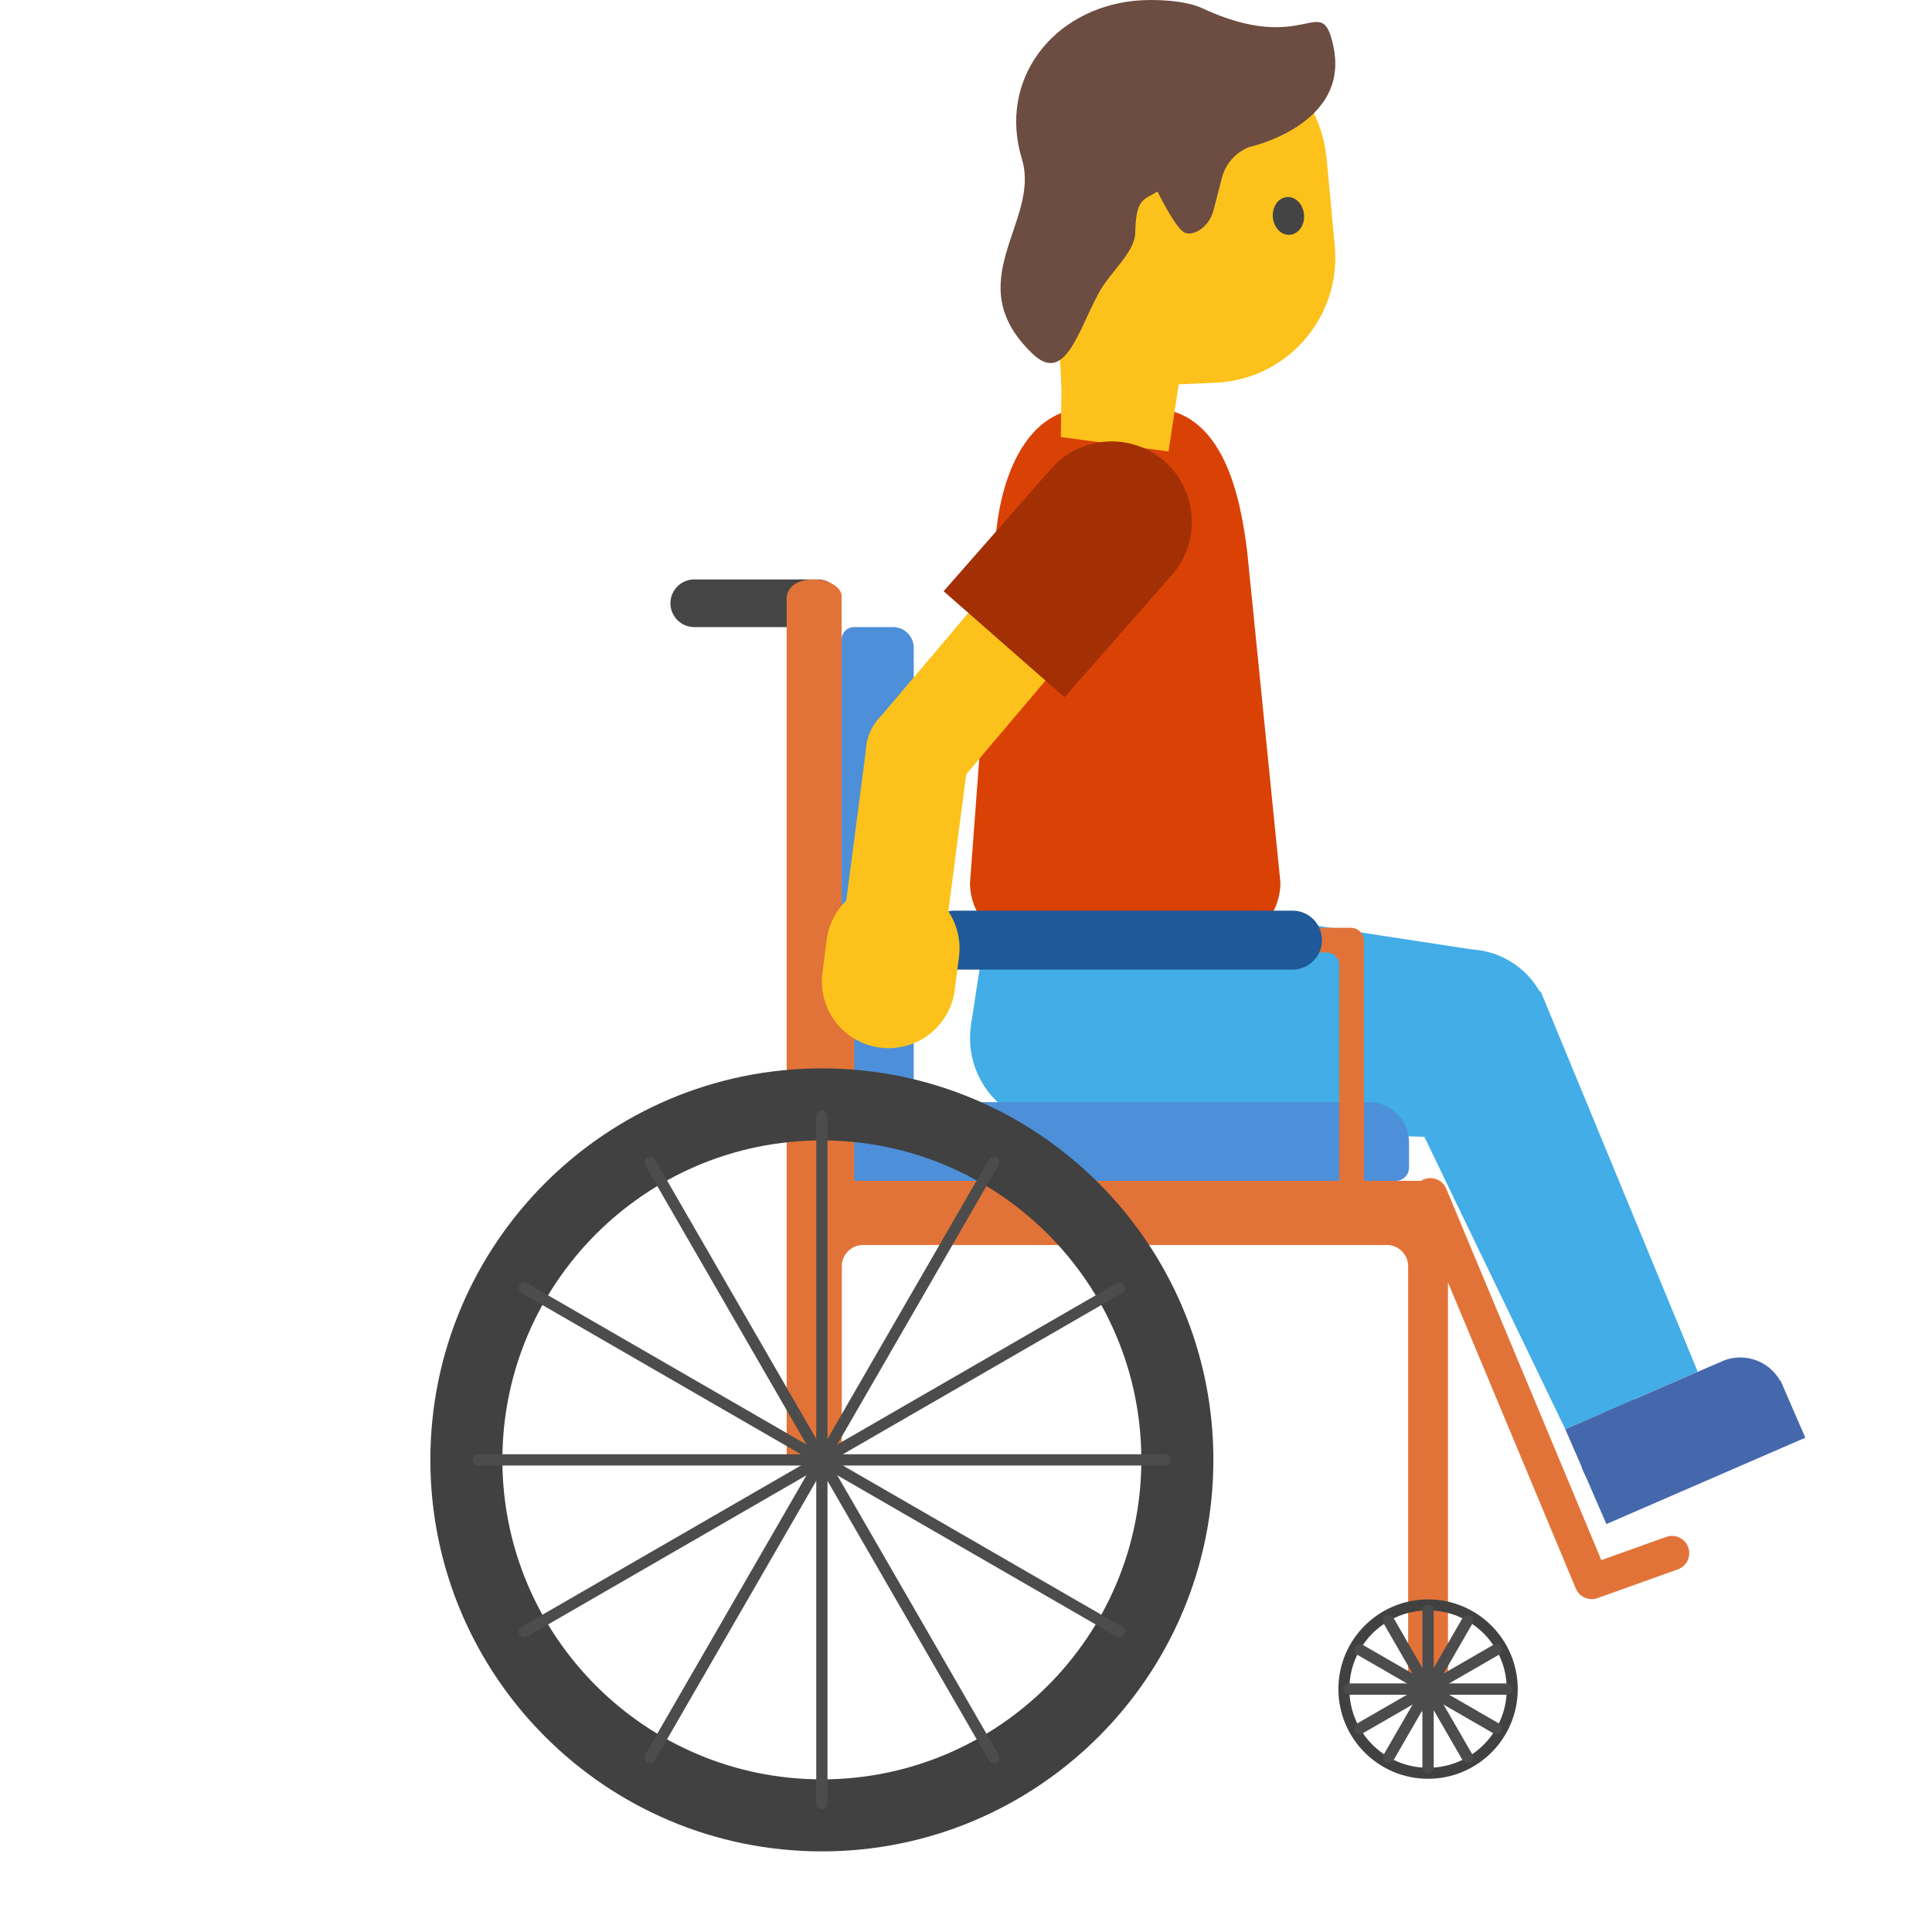 <?xml version="1.0" encoding="UTF-8" standalone="no"?><!DOCTYPE svg PUBLIC "-//W3C//DTD SVG 1.1//EN" "http://www.w3.org/Graphics/SVG/1.1/DTD/svg11.dtd"><svg width="100%" height="100%" viewBox="0 0 2225 2225" version="1.1" xmlns="http://www.w3.org/2000/svg" xmlns:xlink="http://www.w3.org/1999/xlink" xml:space="preserve" xmlns:serif="http://www.serif.com/" style="fill-rule:evenodd;clip-rule:evenodd;stroke-linecap:round;stroke-linejoin:round;stroke-miterlimit:1.5;"><g><g><path d="M1685.21,1310.64l8.767,-217.367l-451.788,-69.175l-38.745,271.517l481.766,15.024Z" style="fill:#42ade7;fill-rule:nonzero;"/></g><g><path d="M1118.32,1180.21c-8.48,55.379 29.604,107.22 84.983,115.7c55.375,8.475 107.221,-29.605 115.696,-84.984c8.475,-55.379 -29.604,-107.221 -84.984,-115.696c-55.379,-8.479 -107.22,29.6 -115.695,84.979Z" style="fill:#42ade7;"/></g><g><path d="M1118.31,1180.22l26.184,-171.067l200.696,30.717l-26.18,171.066l-200.7,-30.716Z" style="fill:#42ade7;"/></g></g><g><path d="M1190.16,1089.46l211.263,0c40.15,0 73.183,-33.037 73.183,-73.183l-38.267,-380.912c-7.65,-61.863 -26.945,-165.184 -111.291,-165.184l-73.025,0c-72.704,0 -103,85.942 -106.188,161.675l-28.7,384.579c-0.158,40.18 32.525,73.025 73.025,73.025Z" style="fill:#da4105;fill-rule:nonzero;"/></g><g><g><g><path d="M772.096,694.75c-0,-15.146 12.304,-27.45 27.45,-27.45l142.279,0c15.125,0 27.429,12.304 27.429,27.45c0,15.15 -12.304,27.429 -27.429,27.429l-142.279,0c-15.146,0 -27.45,-12.279 -27.45,-27.429Z" style="fill:#454545;"/></g><g><path d="M923.762,1684.42c4.796,23.045 43.771,25.041 45.696,-3.121l0,-223.025c0,-13.496 10.95,-24.442 24.446,-24.442l603.338,0c6.495,0 12.716,2.567 17.283,7.159c4.592,4.591 7.162,10.787 7.162,17.283l0,486.971c3.167,46.454 44.388,22.175 45.905,-0l-0,-562.367c-1.171,-17.812 -10.146,-22.104 -22.955,-22.954l-650.758,-0c-13.496,-0 -24.421,-10.925 -24.421,-24.421c-0.046,-121 -0.204,-650.433 -0.204,-650.433c-4.704,-22.588 -61.304,-25.8 -63.279,3.12l-0,993.109c-0.025,-0.092 17.717,2.087 17.787,3.121Z" style="fill:#e27338;fill-rule:nonzero;"/></g><g><g><path d="M1644.64,1841.96c-57,0 -103.283,46.284 -103.283,103.284c0,57 46.283,103.287 103.283,103.287c57,0 103.284,-46.287 103.284,-103.287c-0,-57 -46.284,-103.284 -103.284,-103.284Zm0,12.667c-50.016,0 -90.62,40.604 -90.62,90.617c-0,50.016 40.604,90.621 90.62,90.621c50.017,-0 90.617,-40.605 90.617,-90.621c0,-50.013 -40.6,-90.617 -90.617,-90.617Z" style="fill:#414141;"/></g><g><path d="M1644.64,1854.63l0,181.225" style="fill:none;stroke:#4c4c4c;stroke-width:13.04px;"/></g><g><path d="M1599.33,1866.77l90.613,156.946" style="fill:none;stroke:#4c4c4c;stroke-width:13.04px;"/></g><g><path d="M1566.16,1899.94l156.946,90.608" style="fill:none;stroke:#4c4c4c;stroke-width:13.04px;"/></g><g><path d="M1554.03,1945.24l181.225,-0" style="fill:none;stroke:#4c4c4c;stroke-width:13.04px;"/></g><g><path d="M1566.16,1990.55l156.946,-90.608" style="fill:none;stroke:#4c4c4c;stroke-width:13.04px;"/></g><g><path d="M1599.33,2023.72l90.613,-156.942" style="fill:none;stroke:#4c4c4c;stroke-width:13.04px;"/></g></g><g><path d="M969.437,1269.31l606.85,0c25.638,0 46.409,20.771 46.409,46.409l-0,29.033c-0,8.379 -6.792,15.171 -15.171,15.171l-622.458,-0c-4.13,-0 -8.125,-1.65 -11.063,-4.588c-2.917,-2.941 -4.567,-6.908 -4.567,-11.066l0,-74.959Z" style="fill:#4d8fd9;"/></g><g><path d="M969.254,736.571c0,-7.942 6.45,-14.392 14.392,-14.392l44.891,0c13.13,0 23.755,10.65 23.755,23.779l-0,523.35l-83.038,0l0,-532.737Z" style="fill:#4d8fd9;"/></g><g><path d="M967.717,1068.57c-6.959,1.271 -11.934,4.558 -12.513,14.125l0,277.217c0.938,14.883 27.092,21.966 28.467,-0.001l-0,-262.983l544.525,0c3.741,0 7.312,1.496 9.966,4.133c2.634,2.642 4.117,6.217 4.117,9.95l0,248.9c1.808,28.68 27.542,14.871 28.479,0l0,-277.216c-0.466,-7.659 -6.408,-13.763 -14.241,-14.238l-587.088,0c-0.558,0.038 -1.137,0.075 -1.712,0.113Z" style="fill:#e27338;fill-rule:nonzero;"/></g><g><path d="M1065.22,1082.7c-0,-18.733 15.2,-33.937 33.925,-33.937l389.404,-0c18.729,-0 33.946,15.204 33.946,33.937c-0,18.729 -15.217,33.934 -33.946,33.934l-389.404,-0c-18.725,-0 -33.925,-15.205 -33.925,-33.934Z" style="fill:#205999;"/></g><g><g><path d="M946.512,1230.4c-248.833,0 -450.887,202.05 -450.887,450.884c-0,248.829 202.054,450.883 450.887,450.883c248.83,-0 450.884,-202.054 450.884,-450.883c-0,-248.834 -202.054,-450.884 -450.884,-450.884Zm0,82.963c-203.066,-0 -367.925,164.854 -367.925,367.921c0,203.066 164.859,367.92 367.925,367.92c203.067,0 367.921,-164.854 367.921,-367.92c0,-203.067 -164.854,-367.921 -367.921,-367.921Z" style="fill:#414141;"/></g><path d="M946.512,1285.72l0,791.133" style="fill:none;stroke:#4c4c4c;stroke-width:12.96px;"/><g><path d="M748.729,1338.72l395.563,685.137" style="fill:none;stroke:#4c4c4c;stroke-width:12.96px;"/></g><g><path d="M603.946,1483.5l685.141,395.567" style="fill:none;stroke:#4c4c4c;stroke-width:12.96px;"/></g><g><path d="M550.946,1681.29l791.129,-0" style="fill:none;stroke:#4c4c4c;stroke-width:12.96px;"/></g><g><path d="M603.946,1879.07l685.141,-395.567" style="fill:none;stroke:#4c4c4c;stroke-width:12.96px;"/></g><g><path d="M748.717,2023.85l395.566,-685.142" style="fill:none;stroke:#4c4c4c;stroke-width:12.96px;"/></g></g></g><g><path d="M1647.23,1376.64l185.896,445.129l92.442,-33.092" style="fill:none;stroke:#e27338;stroke-width:39.71px;"/></g></g><g><g><g><path d="M1600.5,1153.1c-20.129,49.158 3.433,105.412 52.592,125.542c49.158,20.133 105.416,-3.434 125.545,-52.592c20.134,-49.158 -3.433,-105.413 -52.591,-125.546c-49.159,-20.129 -105.413,3.438 -125.546,52.596Z" style="fill:#42ade7;"/></g><g><path d="M1802.7,1646.03l152.554,-66.183l-181.021,-438.338l-171.579,89.375l200.046,415.146Z" style="fill:#42ade7;fill-rule:nonzero;"/></g></g><g><path d="M1893.09,1721.99l132.138,-57.388c23.758,-10.283 36.629,-36.613 30.129,-61.671c-0.692,-2.662 -1.596,-5.271 -2.687,-7.783c-11.659,-26.775 -42.68,-39.104 -69.455,-27.442l-132.137,57.388c-26.775,11.658 -39.1,42.679 -27.442,69.454c11.529,26.566 42.867,38.946 69.454,27.441Z" style="fill:#4568ad;fill-rule:nonzero;"/><path d="M2050.68,1590.26l-229.087,99.475l28.429,65.466l229.092,-99.475l-28.434,-65.466Z" style="fill:#4568ad;fill-rule:nonzero;"/><path d="M1881.8,1611.66l-79.104,34.358l23.104,53.179l79.1,-34.358l-23.1,-53.179Z" style="fill:#4568ad;fill-rule:nonzero;"/></g></g><g><path d="M1223.8,340.392l-2.071,162.95l124.046,16.583l48.312,-320.162l-170.287,140.629Z" style="fill:#fcc21b;fill-rule:nonzero;"/></g><g><g><path d="M1208.78,176.95l13.788,271.542l177.141,-7.7c82.396,-3.559 145.067,-75.296 137.488,-157.33l-9.242,-99.575c-8.487,-92.008 -94.471,-156.625 -185.187,-139.095l-35.963,6.937c-59.137,11.563 -101.037,64.917 -98.025,125.221Z" style="fill:#fcc21b;fill-rule:nonzero;"/></g><path d="M1465.84,249.908c0.92,12.05 9.55,21.28 19.512,20.529c9.963,-0.745 17.379,-10.941 16.458,-22.991c-0.925,-12.05 -9.554,-21.279 -19.516,-20.534c-9.95,0.592 -17.221,10.955 -16.454,22.996" style="fill:#444;fill-rule:nonzero;"/><g><path d="M1189.08,407.371c37.558,35.946 52.375,-26.213 76.442,-70.196c13.366,-24.429 41.333,-46.442 41.854,-68.883c0.896,-39.454 8.991,-37.717 25.721,-47.659c-0,0 21.304,44.109 32.066,47.659c10.763,3.55 27.634,-7.654 32.479,-26.354l9.625,-37.246c4.167,-16.125 15.875,-29.304 31.405,-35.35c-0,-0 116.15,-25.138 97.02,-115.5c-14.058,-66.421 -30,12.058 -151.466,-44.517c-19.742,-9.2 -56.338,-10.542 -76.85,-8.492c-95.004,9.313 -158.271,91.009 -130.496,182.255c22,72.262 -74.329,141.4 12.2,224.283Z" style="fill:#6d4c41;fill-rule:nonzero;"/></g></g><g><path d="M1011.37,828.55l90.179,76.337l154.392,-182.42l-90.188,-76.325l-154.383,182.408Z" style="fill:#fcc21b;fill-rule:nonzero;"/></g><g><path d="M1116.65,864.858c-1.117,-32.979 -28.8,-58.85 -61.779,-57.733c-32.983,1.113 -58.854,28.796 -57.738,61.779c1.117,32.979 28.8,58.85 61.78,57.734c32.983,-1.117 58.85,-28.796 57.737,-61.78Z" style="fill:#fcc21b;"/></g><g><path d="M1225.95,803.033l-139.221,-122.15l124.967,-142.362c29.604,-32.492 78.471,-39.646 116.15,-17.009c43.558,26.171 57.862,83.538 31.696,127.096c-2.546,4.238 -5.421,8.275 -8.625,12.063l-124.967,142.362Z" style="fill:#a23004;fill-rule:nonzero;"/></g><g><path d="M971.062,1064.3l117.159,15.275l26.183,-200.633l-117.158,-15.279l-26.184,200.637Z" style="fill:#fcc21b;fill-rule:nonzero;"/></g><g><path d="M1013.65,1206.53c-10.579,-1.333 -20.771,-4.87 -29.9,-10.354c-26.062,-15.662 -40.471,-45.392 -36.604,-75.546l4.892,-38.17c1.333,-10.58 4.87,-20.771 10.354,-29.9c15.662,-26.063 45.391,-40.471 75.546,-36.605c10.583,1.334 20.77,4.871 29.9,10.359c26.062,15.658 40.47,45.391 36.604,75.541l-4.892,38.171c-1.337,10.559 -4.867,20.738 -10.354,29.867c-15.658,26.062 -45.375,40.479 -75.546,36.637Z" style="fill:#fcc21b;fill-rule:nonzero;"/></g></svg>
